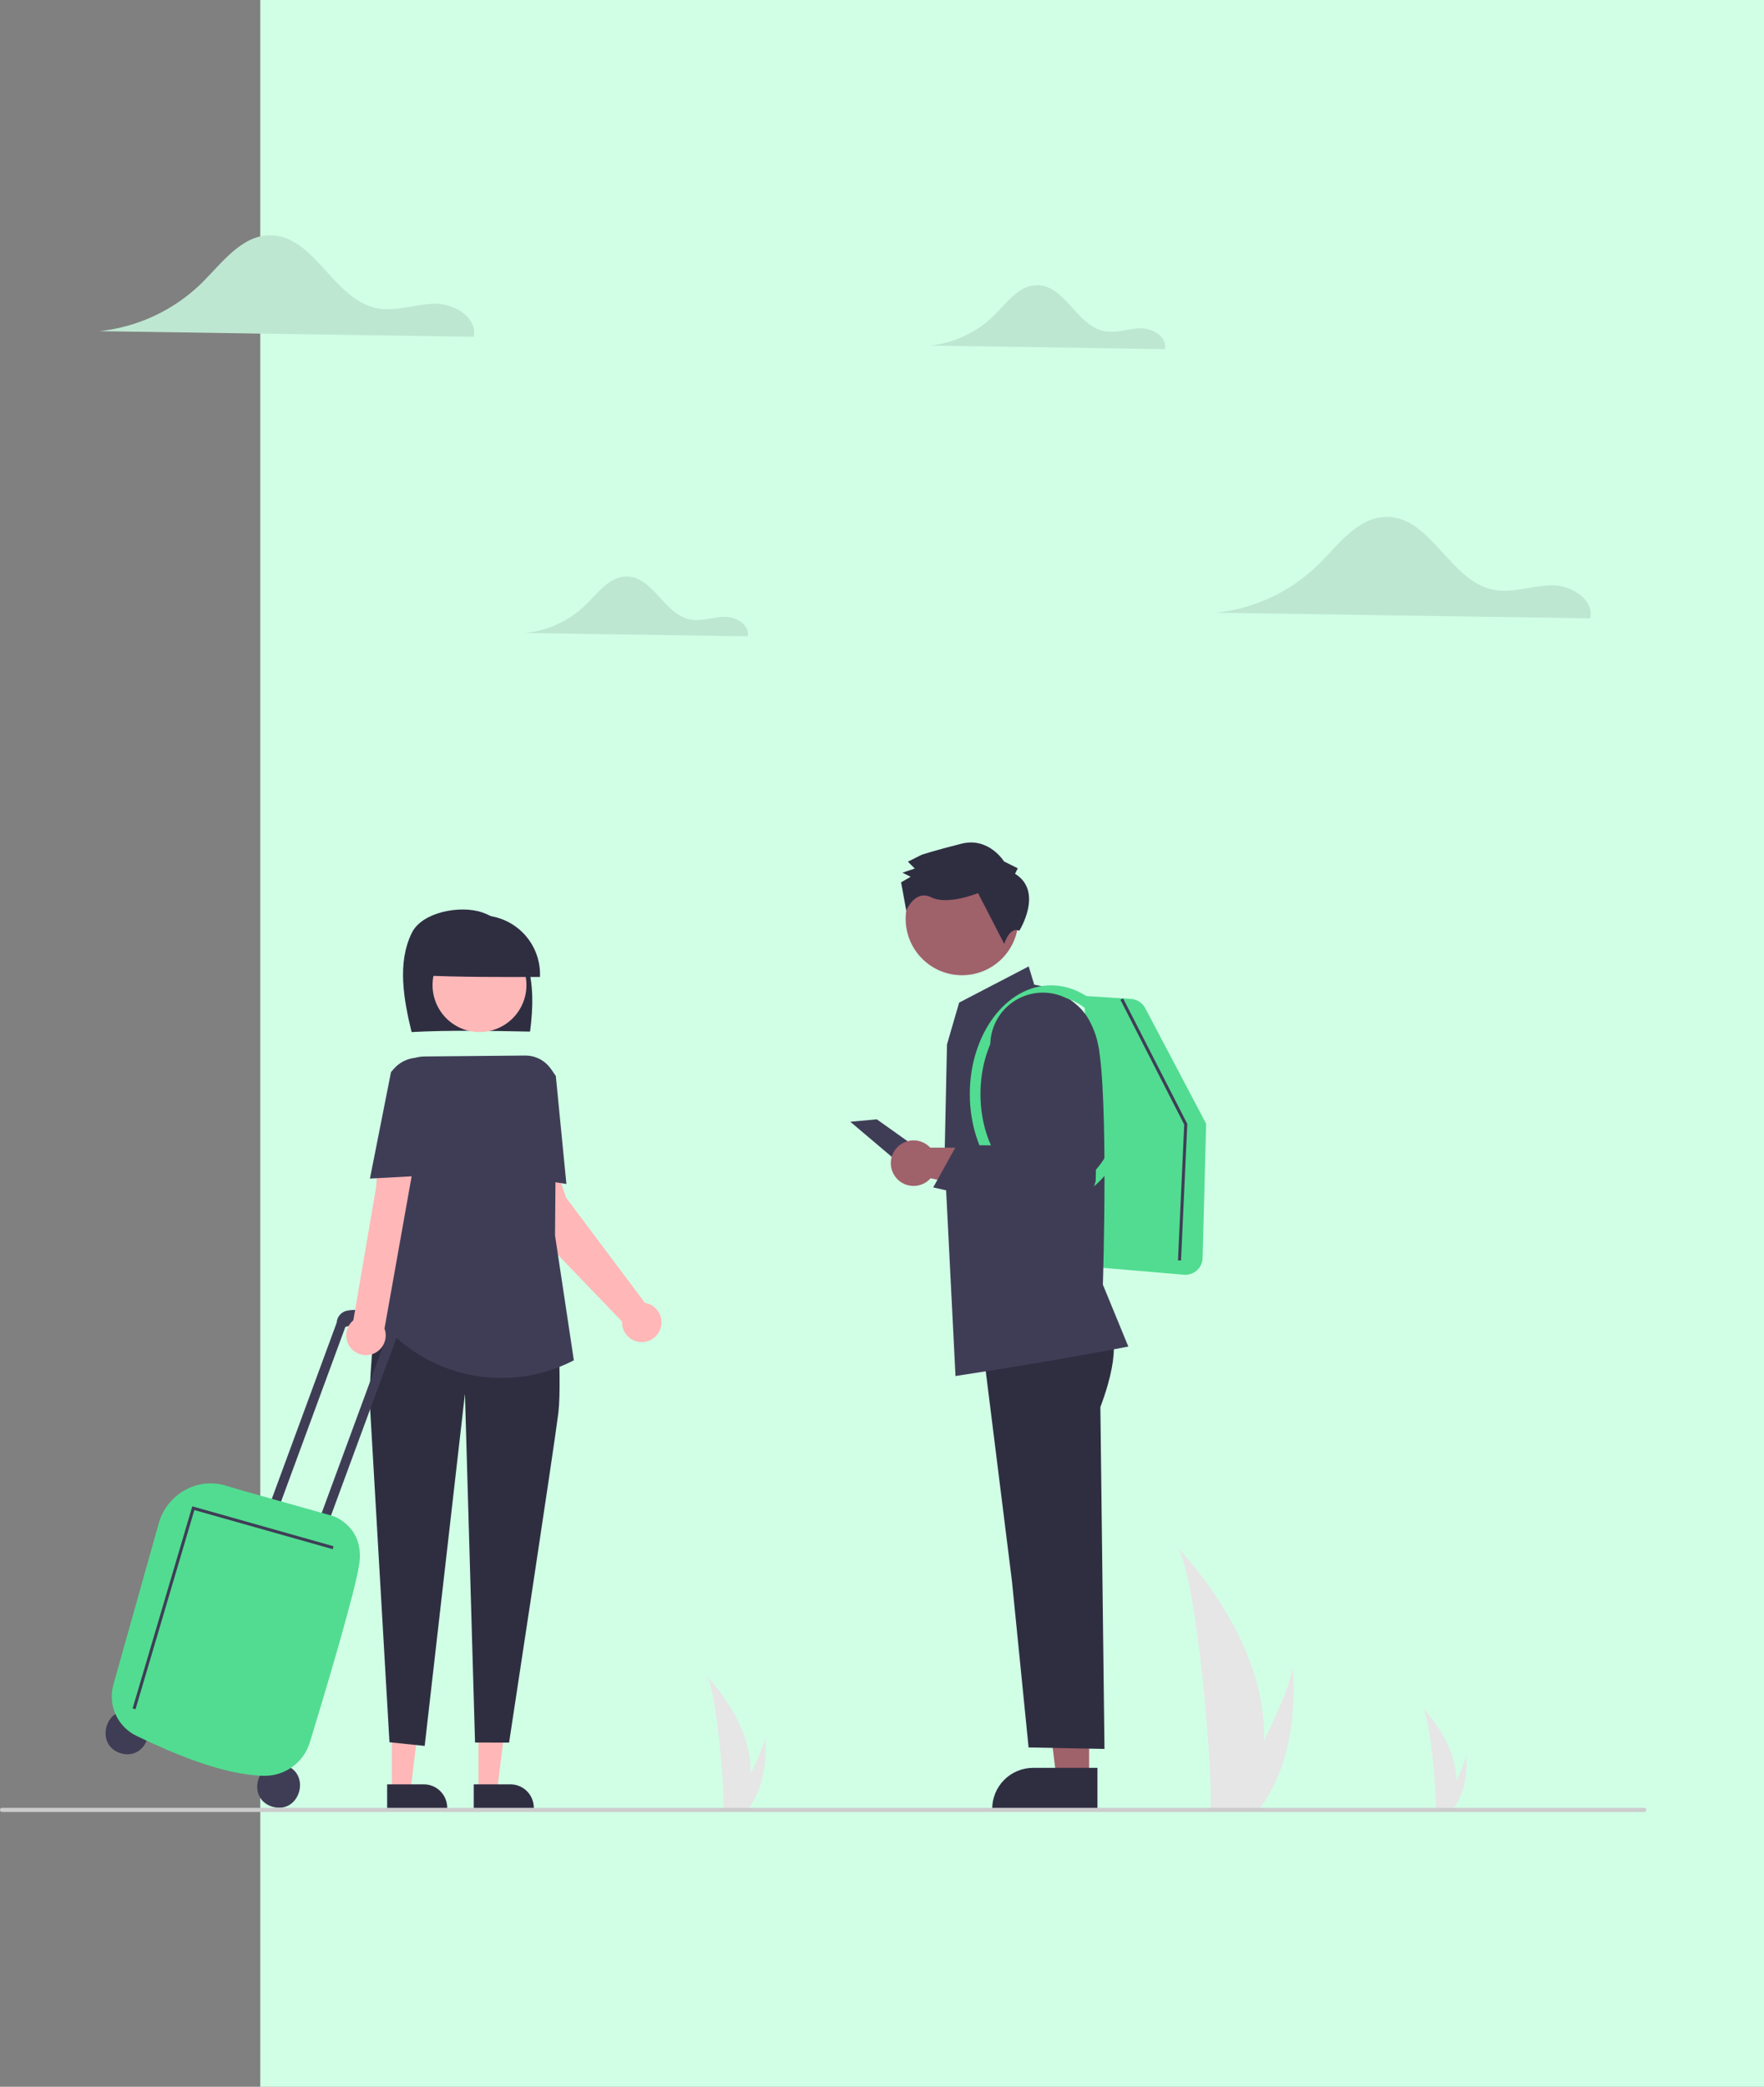 <svg width="854" height="1010" viewBox="0 0 854 1010" fill="none" xmlns="http://www.w3.org/2000/svg">
<rect x="0" y="0" width="854" height="1010" fill="#808080" stroke="none"/>
<rect x="126" width="728" height="1010" fill="#D1FFE6"/>
<path d="M671.404 250.143C692.702 250.152 701.851 280.99 722.694 285.373C732.003 287.33 741.5 283.434 751.011 283.265C760.522 283.096 771.899 290.002 769.889 299.3L588.567 296.566C607.309 294.62 624.84 286.385 638.303 273.203C648.131 263.429 657.545 250.137 671.404 250.143Z" fill="#BEE7D1"/>
<path d="M481.352 152.542C487.523 146.379 493.434 137.996 502.136 138C515.509 138.005 521.254 157.453 534.341 160.217C540.186 161.451 546.15 158.994 552.122 158.888C558.094 158.781 565.238 163.137 563.976 169L450.122 167.276C461.89 166.049 472.898 160.856 481.352 152.542Z" fill="#BEE7D1"/>
<path d="M283.708 292.604C289.554 286.838 295.154 278.997 303.399 279C316.068 279.005 321.51 297.198 333.909 299.784C339.446 300.938 345.096 298.64 350.754 298.54C356.411 298.441 363.179 302.515 361.983 308L254.122 306.387C265.271 305.239 275.699 300.381 283.708 292.604Z" fill="#BEE7D1"/>
<path d="M130.837 113.868C152.135 113.876 161.284 144.715 182.126 149.097C191.435 151.055 200.933 147.158 210.444 146.99C219.955 146.821 231.331 153.727 229.321 163.025L48 160.291C66.742 158.345 84.272 150.11 97.736 136.927C107.563 127.154 116.977 113.862 130.837 113.868Z" fill="#BEE7D1"/>
<path d="M611.932 842.403C611.639 853.343 609.806 864.186 606.488 874.614C606.414 874.856 606.333 875.094 606.253 875.336H585.94C585.961 875.119 585.983 874.877 586.005 874.614C587.359 859.043 579.622 765.405 570.285 749.199C571.103 750.513 613.507 792.928 611.932 842.403Z" fill="#E6E6E6"/>
<path d="M610.408 874.614C610.238 874.856 610.061 875.098 609.88 875.336H594.641C594.756 875.13 594.89 874.888 595.045 874.614C597.563 870.071 605.014 856.486 611.931 842.404C619.361 827.27 626.183 811.563 625.608 805.877C625.786 807.159 630.93 846.247 610.408 874.614Z" fill="#E6E6E6"/>
<path d="M363.394 858.605C363.245 864.162 362.314 869.671 360.629 874.969C360.591 875.092 360.55 875.213 360.509 875.336H350.189C350.2 875.226 350.211 875.103 350.222 874.969C350.91 867.058 346.979 819.485 342.235 811.251C342.651 811.919 364.194 833.468 363.394 858.605Z" fill="#E6E6E6"/>
<path d="M362.62 874.969C362.534 875.092 362.444 875.215 362.352 875.336H354.609C354.668 875.231 354.736 875.109 354.815 874.969C356.094 872.661 359.88 865.759 363.394 858.604C367.168 850.916 370.635 842.935 370.343 840.047C370.433 840.698 373.046 860.557 362.62 874.969Z" fill="#E6E6E6"/>
<path d="M704.984 862.468C704.871 866.631 704.168 870.757 702.894 874.725C702.866 874.817 702.835 874.908 702.804 875H695.008C695.016 874.917 695.025 874.825 695.033 874.725C695.553 868.8 692.583 833.167 689 827C689.314 827.5 705.588 843.641 704.984 862.468Z" fill="#E6E6E6"/>
<path d="M703.975 874.73C703.91 874.82 703.843 874.911 703.775 875H698C698.044 874.923 698.094 874.832 698.153 874.73C699.107 873.029 701.931 867.944 704.552 862.673C707.367 857.008 709.953 851.128 709.735 849C709.802 849.48 711.751 864.111 703.975 874.73Z" fill="#E6E6E6"/>
<path d="M424.493 541.76L450.763 560.445L434.417 562.196L411.649 542.929L424.493 541.76Z" fill="#3F3D56"/>
<path d="M527.271 860.8L511.471 860.799L503.954 799.855L527.274 799.856L527.271 860.8Z" fill="#9F616A"/>
<path d="M531.302 855.642L500.185 855.641H500.184C494.925 855.641 489.881 857.73 486.163 861.449C482.444 865.168 480.355 870.211 480.354 875.47V876.115L531.301 876.116L531.302 855.642Z" fill="#2F2E41"/>
<path d="M537.205 643.123C537.205 643.123 544.053 650.863 532.714 681.037L534.711 846.485L497.966 845.768L489.889 765.064L475.183 647.293L537.205 643.123Z" fill="#2F2E41"/>
<path d="M573.891 617.005C576.062 616.999 578.146 616.148 579.699 614.631C581.252 613.114 582.153 611.052 582.211 608.882L583.936 543.897L554.43 487.919C553.76 486.659 552.78 485.59 551.582 484.814C550.384 484.037 549.007 483.58 547.583 483.483L525.097 482.04L527.039 613.032L573.16 616.974C573.405 616.995 573.649 617.006 573.891 617.005Z" fill="#52DC91"/>
<path d="M462.58 665.997L462.982 665.936C509.99 658.766 545.462 651.893 545.815 651.825L546.256 651.739L533.933 621.768C534.031 618.636 536.698 530.689 531.592 505.421C526.648 480.96 503.348 476.951 500.692 476.574L498.026 467.74L464.343 485.267L458.468 505.486L457.275 560.899L462.58 665.997Z" fill="#3F3D56"/>
<path d="M508.869 582.105C530.571 582.105 548.226 558.509 548.226 529.506C548.226 500.503 530.571 476.908 508.869 476.908C487.168 476.908 469.512 500.503 469.512 529.506C469.512 558.509 487.168 582.105 508.869 582.105ZM508.869 482.057C527.731 482.057 543.077 503.343 543.077 529.506C543.077 555.67 527.731 576.955 508.869 576.955C490.007 576.955 474.662 555.67 474.662 529.506C474.662 503.343 490.007 482.057 508.869 482.057Z" fill="#52DC91"/>
<path d="M442.293 551.943C443.81 551.943 445.31 552.257 446.7 552.864C448.09 553.472 449.339 554.361 450.368 555.475H506.984L527.722 559.889L524.317 586.151L450.546 570.285C449.325 571.665 447.777 572.716 446.045 573.344C444.313 573.971 442.451 574.155 440.629 573.878C438.808 573.601 437.085 572.872 435.618 571.757C434.15 570.643 432.986 569.179 432.23 567.499C431.474 565.819 431.151 563.976 431.29 562.139C431.429 560.302 432.026 558.529 433.027 556.982C434.028 555.435 435.4 554.164 437.019 553.283C438.637 552.403 440.451 551.943 442.293 551.943Z" fill="#9F616A"/>
<path d="M446.45 464.019C435.794 453.363 435.794 436.086 446.45 425.431C457.106 414.775 474.382 414.775 485.038 425.431C495.694 436.086 495.694 453.363 485.038 464.019C474.382 474.674 457.106 474.674 446.45 464.019Z" fill="#9F616A"/>
<path d="M491.407 422.911L492.729 420.249L486.073 416.942C486.073 416.942 478.731 404.994 465.444 408.352C452.157 411.709 446.179 413.719 446.179 413.719L439.54 417.059L442.872 420.375L436.895 422.384L440.888 424.368L436.241 427.039L438.743 440.73C438.743 440.73 442.897 430.346 450.885 434.314C458.872 438.283 473.481 432.263 473.481 432.263L486.174 456.827C486.174 456.827 488.793 448.216 493.461 450.512C493.461 450.512 505.388 431.518 491.407 422.911Z" fill="#2F2E41"/>
<path d="M254.317 590.894L255.484 569.021L267.254 559.458L274.073 579.712L312.21 630.577C314.014 630.866 315.696 631.666 317.059 632.881C318.422 634.096 319.409 635.676 319.902 637.434C320.395 639.193 320.374 641.055 319.842 642.802C319.309 644.549 318.288 646.107 316.898 647.291C315.508 648.475 313.808 649.237 311.999 649.485C310.19 649.734 308.347 649.459 306.689 648.693C305.032 647.927 303.628 646.702 302.645 645.163C301.661 643.625 301.139 641.837 301.14 640.011C301.14 639.882 301.154 639.757 301.159 639.629L254.317 590.894Z" fill="#FFB7B7"/>
<path d="M231.653 866.569L240.671 866.568L244.962 831.781L231.651 831.782L231.653 866.569Z" fill="#FFB7B7"/>
<path d="M229.352 875.311L258.433 875.31V874.942C258.432 871.94 257.24 869.062 255.117 866.939C252.994 864.816 250.116 863.624 247.114 863.624L229.352 863.624L229.352 875.311Z" fill="#2F2E41"/>
<path d="M189.72 866.569L198.739 866.568L203.03 831.781L189.719 831.782L189.72 866.569Z" fill="#FFB7B7"/>
<path d="M187.42 875.311L216.5 875.31V874.942C216.5 871.94 215.308 869.062 213.185 866.939C211.062 864.816 208.183 863.624 205.182 863.624L187.419 863.624L187.42 875.311Z" fill="#2F2E41"/>
<path d="M199.253 499.518C195.435 483.753 192.2 465.97 199.401 451.45C204.397 441.375 222.881 437.982 233.477 441.612C244.073 445.241 251.734 455.089 255.103 465.826C258.472 476.563 258.08 488.132 256.612 499.294C237.125 498.92 217.638 498.545 199.253 499.518Z" fill="#2F2E41"/>
<path d="M221.238 496.73C210.226 490.71 206.179 476.903 212.198 465.891C218.218 454.879 232.025 450.831 243.037 456.851C254.049 462.871 258.097 476.678 252.077 487.69C246.057 498.702 232.25 502.749 221.238 496.73Z" fill="#FFB8B8"/>
<path d="M204.358 472.109C204.286 468.285 204.983 464.485 206.409 460.935C207.834 457.385 209.958 454.158 212.656 451.446C215.353 448.733 218.568 446.59 222.109 445.145C225.651 443.699 229.447 442.98 233.272 443.031C237.097 443.081 240.872 443.9 244.374 445.438C247.877 446.977 251.034 449.204 253.659 451.986C256.283 454.769 258.322 458.051 259.653 461.637C260.984 465.223 261.581 469.04 261.408 472.862C241.958 472.903 222.508 472.944 204.358 472.109Z" fill="#2F2E41"/>
<path d="M268.629 613.697C268.629 613.697 272.327 667.407 270.32 683.791C268.313 700.176 246.463 843.414 246.463 843.414L229.981 843.385L225.088 674.587L205.598 845.025L188.553 843.253L178.884 676.534C178.884 676.534 180.401 614.117 192.724 607.858L268.629 613.697Z" fill="#2F2E41"/>
<path d="M242.776 666.939C254.882 666.935 266.813 664.046 277.579 658.511L277.815 658.391L268.705 597.941L269.296 525.897C269.312 523.919 268.935 521.959 268.185 520.129C267.435 518.299 266.328 516.637 264.929 515.239C263.53 513.841 261.867 512.736 260.036 511.989C258.206 511.241 256.245 510.865 254.267 510.883L205.383 511.332C203.219 511.351 201.082 511.816 199.105 512.698C197.128 513.579 195.353 514.858 193.892 516.454C192.43 518.051 191.313 519.931 190.609 521.978C189.906 524.025 189.631 526.194 189.802 528.352L194.376 586.108L179.248 632.986L181.877 636.481C188.966 645.938 198.16 653.613 208.731 658.9C219.301 664.186 230.957 666.939 242.776 666.939Z" fill="#3F3D56"/>
<path d="M274.208 573.037L269.085 520.768L267.439 518.425C266.311 516.82 264.878 515.454 263.221 514.405C261.564 513.356 259.716 512.645 257.783 512.312C255.85 511.979 253.871 512.031 251.958 512.465C250.046 512.899 248.238 513.706 246.638 514.841L245.227 515.842L246.62 568.813L274.208 573.037Z" fill="#3F3D56"/>
<path d="M64.311 828.403C51.068 824.745 45.417 844.854 58.626 848.629C71.868 852.287 77.519 832.177 64.311 828.403Z" fill="#3F3D56"/>
<path d="M137.733 854.285C124.49 850.627 118.839 870.737 132.048 874.512C145.29 878.17 150.941 858.06 137.733 854.285Z" fill="#3F3D56"/>
<path d="M167.448 642.193L167.244 642.135L133.134 734.74L128.637 733.476L162.991 640.207C163.066 638.77 163.629 637.401 164.589 636.328C165.549 635.255 166.846 634.543 168.267 634.309C185.325 631.612 192.239 646.754 192.239 646.754L192.171 646.855L157.298 741.532L152.801 740.268L186.648 648.376C176.344 638.185 167.448 642.193 167.448 642.193Z" fill="#3F3D56"/>
<path d="M128.356 859.495C133.223 859.452 137.949 857.857 141.846 854.942C145.743 852.027 148.608 847.943 150.022 843.286C156.532 821.978 171.892 770.924 173.927 757.069C176.577 739.029 161.645 733.899 161.313 733.789C160.911 733.654 154.908 731.974 146.599 729.648C132.475 725.696 111.131 719.722 110.347 719.369C107.04 718.22 103.531 717.765 100.04 718.035C96.549 718.305 93.151 719.292 90.06 720.936C86.874 722.612 84.062 724.919 81.795 727.715C79.528 730.512 77.853 733.741 76.873 737.205L54.903 815.369C53.547 820.161 53.927 825.277 55.976 829.816C58.025 834.355 61.611 838.024 66.101 840.177C83.054 848.321 107.916 859.186 128.022 859.493C128.133 859.494 128.245 859.495 128.356 859.495Z" fill="#52DC91"/>
<path d="M171.076 638.99L182.12 574.476L183.353 552.703L201.208 558.551L186.149 643.028C186.757 644.672 186.901 646.452 186.566 648.172C186.23 649.893 185.428 651.488 184.247 652.783C183.067 654.079 181.552 655.024 179.87 655.517C178.188 656.01 176.403 656.03 174.71 655.577C173.016 655.123 171.481 654.213 170.27 652.945C169.06 651.677 168.221 650.101 167.846 648.389C167.471 646.677 167.574 644.894 168.143 643.237C168.713 641.579 169.728 640.11 171.076 638.99Z" fill="#FFB7B7"/>
<path d="M179.099 570.429L206.968 568.914L213.516 516.331L212.878 515.778C211.309 514.417 209.486 513.379 207.515 512.724C205.544 512.069 203.462 511.81 201.39 511.961C199.318 512.113 197.297 512.672 195.442 513.607C193.587 514.542 191.934 515.834 190.58 517.409L189.291 518.908L189.272 519.003L179.099 570.429Z" fill="#3F3D56"/>
<path d="M65.612 827.283L94.097 730.875L161.076 749.804L161.477 748.389L93.098 729.064L92.892 729.761L64.201 826.866L65.612 827.283Z" fill="#3F3D56"/>
<path d="M571.766 610.093L574.799 543.958L543.731 483.228L542.422 483.898L573.311 544.28L570.296 610.025L571.766 610.093Z" fill="#3F3D56"/>
<path d="M0.864 877H796.137C796.366 877 796.585 876.895 796.747 876.707C796.909 876.52 797 876.265 797 876C797 875.735 796.909 875.48 796.747 875.293C796.585 875.105 796.366 875 796.137 875H0.864C0.634 875 0.415 875.105 0.253 875.293C0.091 875.48 0 875.735 0 876C0 876.265 0.091 876.52 0.253 876.707C0.415 876.895 0.634 877 0.864 877Z" fill="#CCCCCC"/>
<path d="M523.954 591.073L530.429 571.814L531.995 507.616L529.236 498.507C528.244 495.229 526.599 492.185 524.401 489.557C522.204 486.93 519.498 484.773 516.447 483.216C513.396 481.659 510.062 480.734 506.644 480.497C503.227 480.259 499.797 480.714 496.56 481.834C493.323 482.954 490.345 484.716 487.805 487.015C485.265 489.313 483.216 492.1 481.779 495.21C480.342 498.32 479.548 501.687 479.444 505.111C479.34 508.535 479.928 511.945 481.173 515.136L495.96 553.026L495.208 554.484L463.174 554.225L451.795 574.707L523.954 591.073Z" fill="#3F3D56"/>
</svg>
